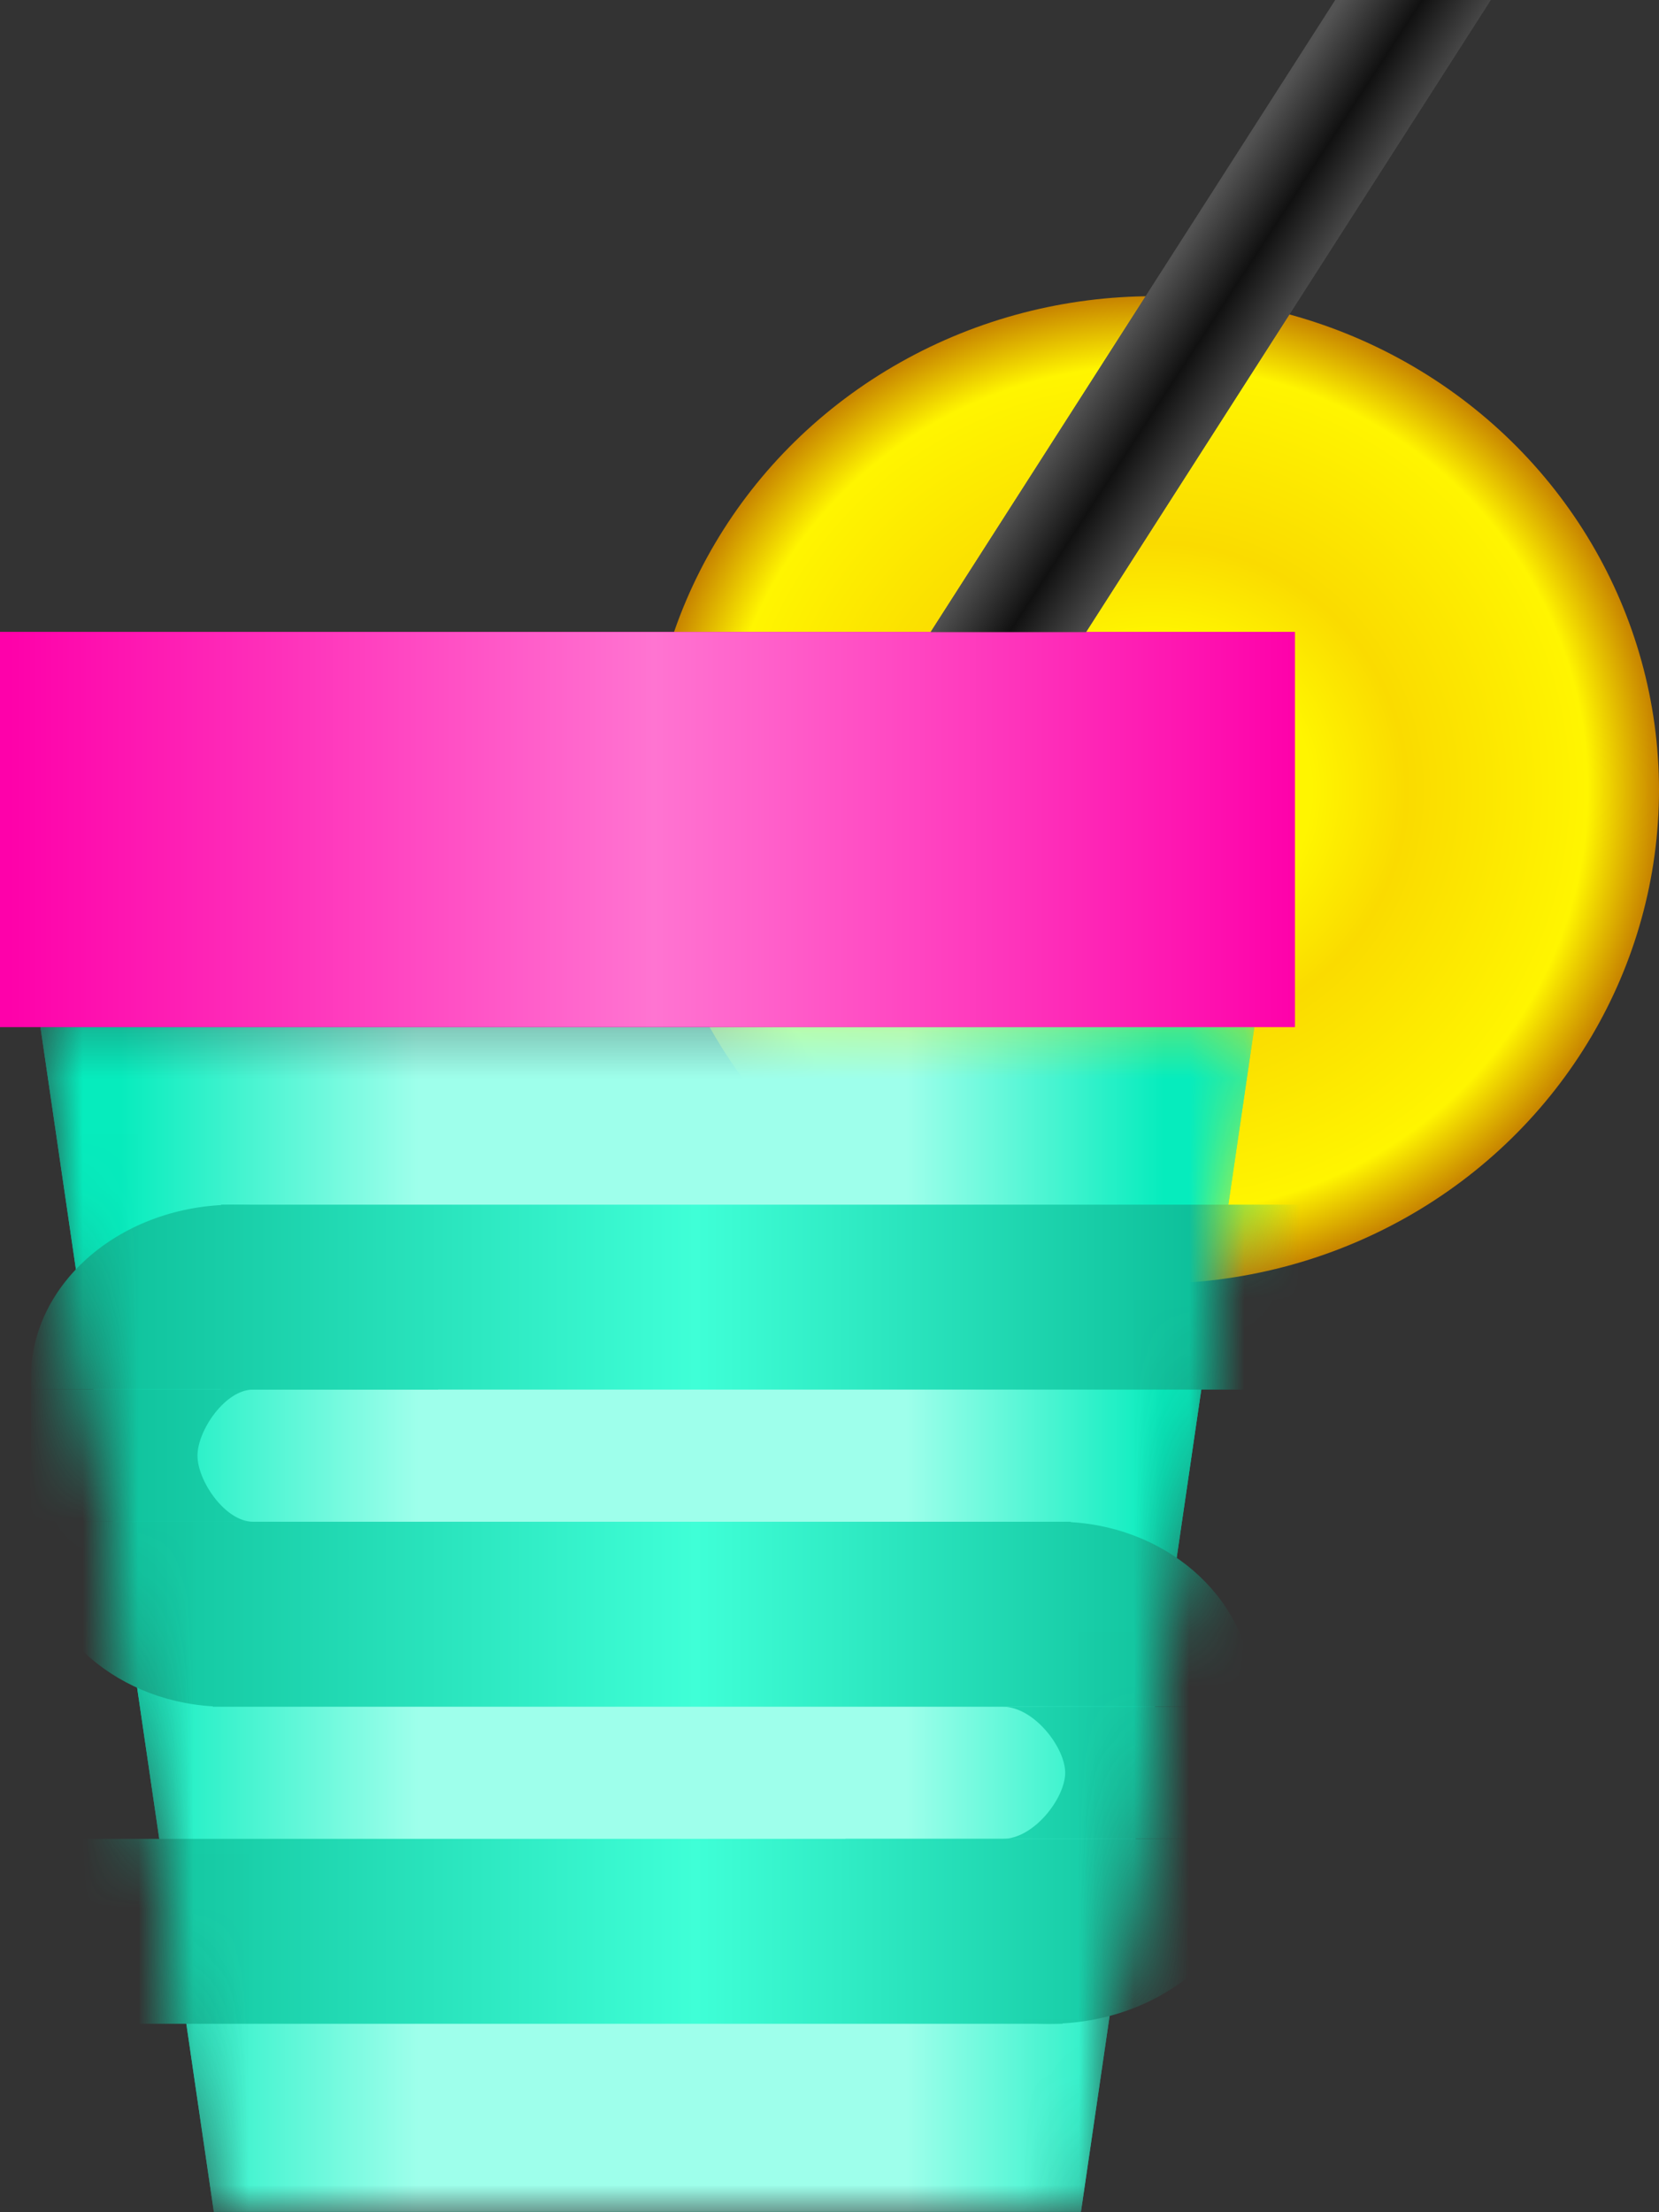<svg width="30" height="40" viewBox="0 0 30 40" fill="none" xmlns="http://www.w3.org/2000/svg">
<rect x="0" y="0" width="30" height="40" fill="#333333" stroke="none"/>
<ellipse cx="20.854" cy="14.283" rx="9.146" ry="8.927" fill="url(#paint0_radial)"/>
<mask id="mask0" mask-type="alpha" maskUnits="userSpaceOnUse" x="0" y="18" width="23" height="22">
<path d="M0.731 18.568H22.683L19.547 39.993H3.867L0.731 18.568Z" fill="#06ECBD"/>
<path d="M0.731 18.568H22.683L19.547 39.993H3.867L0.731 18.568Z" fill="url(#paint1_linear)"/>
</mask>
<g mask="url(#mask0)">
<path d="M0.731 18.568H22.683L19.547 39.993H3.867L0.731 18.568Z" fill="#06ECBD"/>
<path d="M0.731 18.568H22.683L19.547 39.993H3.867L0.731 18.568Z" fill="url(#paint2_linear)"/>
<path d="M3.998 21.782H23.656V25.126H3.998V21.782Z" fill="url(#paint3_linear)"/>
<path d="M0.566 25.126C0.561 25.057 0.558 24.988 0.558 24.917C0.558 23.186 2.208 21.782 4.244 21.782C6.28 21.782 7.93 23.186 7.93 24.917C7.93 24.988 7.927 25.057 7.922 25.126H0.566Z" fill="url(#paint4_linear)"/>
<path d="M0.558 27.715C0.558 27.648 0.561 27.581 0.566 27.515H19.361V27.522C21.195 27.63 22.646 28.984 22.652 30.641V30.66C22.652 30.727 22.649 30.794 22.644 30.86L3.849 30.86V30.853C2.015 30.746 0.564 29.391 0.558 27.734V27.715Z" fill="url(#paint5_linear)"/>
<path d="M19.212 36.593H-0.446V33.249H19.212V36.593Z" fill="url(#paint6_linear)"/>
<path d="M22.644 33.249C22.649 33.318 22.652 33.388 22.652 33.458C22.652 35.19 21.002 36.593 18.966 36.593C16.93 36.593 15.28 35.19 15.28 33.458C15.28 33.388 15.283 33.318 15.288 33.249H22.644Z" fill="url(#paint7_linear)"/>
<path d="M18.133 33.249C18.698 33.249 19.262 32.51 19.262 32.054C19.262 31.599 18.698 30.86 18.133 30.86H22.652V33.249H18.133Z" fill="url(#paint8_linear)"/>
<path d="M4.575 27.515C4.073 27.515 3.571 26.776 3.571 26.321C3.571 25.865 4.073 25.126 4.575 25.126H0.558V27.515H4.575Z" fill="url(#paint9_linear)"/>
</g>
<rect y="11.427" width="23.415" height="7.142" fill="#FE01AA"/>
<rect y="11.427" width="23.415" height="7.142" fill="url(#paint10_linear)"/>
<path d="M24.147 0H26.957L19.64 11.427H16.83L24.147 0Z" fill="url(#paint11_linear)"/>
<path d="M24.147 0H26.957L19.64 11.427H16.83L24.147 0Z" fill="url(#paint12_linear)"/>
<defs>
<radialGradient id="paint0_radial" cx="0" cy="0" r="1" gradientUnits="userSpaceOnUse" gradientTransform="translate(20.854 14.283) rotate(90) scale(8.927 9.146)">
<stop offset="0.312" stop-color="#FFF500"/>
<stop offset="0.5" stop-color="#FADB00"/>
<stop offset="0.859" stop-color="#FFF500"/>
<stop offset="1" stop-color="#C78300"/>
</radialGradient>
<linearGradient id="paint1_linear" x1="21.036" y1="29.28" x2="2.012" y2="29.28" gradientUnits="userSpaceOnUse">
<stop stop-color="#06ECBD"/>
<stop offset="0.245" stop-color="#9EFFEB"/>
<stop offset="0.708" stop-color="#9EFFEB"/>
<stop offset="0.992" stop-color="#06ECBD"/>
</linearGradient>
<linearGradient id="paint2_linear" x1="21.036" y1="29.28" x2="2.012" y2="29.28" gradientUnits="userSpaceOnUse">
<stop stop-color="#06ECBD"/>
<stop offset="0.245" stop-color="#9EFFEB"/>
<stop offset="0.708" stop-color="#9EFFEB"/>
<stop offset="0.992" stop-color="#06ECBD"/>
</linearGradient>
<linearGradient id="paint3_linear" x1="23.136" y1="27.515" x2="-0.161" y2="27.515" gradientUnits="userSpaceOnUse">
<stop stop-color="#05B590"/>
<stop offset="0.453" stop-color="#3FFFD7"/>
<stop offset="1" stop-color="#05B590"/>
</linearGradient>
<linearGradient id="paint4_linear" x1="23.136" y1="27.515" x2="-0.161" y2="27.515" gradientUnits="userSpaceOnUse">
<stop stop-color="#05B590"/>
<stop offset="0.453" stop-color="#3FFFD7"/>
<stop offset="1" stop-color="#05B590"/>
</linearGradient>
<linearGradient id="paint5_linear" x1="23.136" y1="27.515" x2="-0.161" y2="27.515" gradientUnits="userSpaceOnUse">
<stop stop-color="#05B590"/>
<stop offset="0.453" stop-color="#3FFFD7"/>
<stop offset="1" stop-color="#05B590"/>
</linearGradient>
<linearGradient id="paint6_linear" x1="23.136" y1="27.515" x2="-0.161" y2="27.515" gradientUnits="userSpaceOnUse">
<stop stop-color="#05B590"/>
<stop offset="0.453" stop-color="#3FFFD7"/>
<stop offset="1" stop-color="#05B590"/>
</linearGradient>
<linearGradient id="paint7_linear" x1="23.136" y1="27.515" x2="-0.161" y2="27.515" gradientUnits="userSpaceOnUse">
<stop stop-color="#05B590"/>
<stop offset="0.453" stop-color="#3FFFD7"/>
<stop offset="1" stop-color="#05B590"/>
</linearGradient>
<linearGradient id="paint8_linear" x1="23.136" y1="27.515" x2="-0.161" y2="27.515" gradientUnits="userSpaceOnUse">
<stop stop-color="#05B590"/>
<stop offset="0.453" stop-color="#3FFFD7"/>
<stop offset="1" stop-color="#05B590"/>
</linearGradient>
<linearGradient id="paint9_linear" x1="23.136" y1="27.515" x2="-0.161" y2="27.515" gradientUnits="userSpaceOnUse">
<stop stop-color="#05B590"/>
<stop offset="0.453" stop-color="#3FFFD7"/>
<stop offset="1" stop-color="#05B590"/>
</linearGradient>
<linearGradient id="paint10_linear" x1="23.433" y1="14.997" x2="0" y2="14.997" gradientUnits="userSpaceOnUse">
<stop stop-color="#FE01AA"/>
<stop offset="0.495" stop-color="#FF74D1"/>
<stop offset="0.992" stop-color="#FE01AA"/>
</linearGradient>
<linearGradient id="paint11_linear" x1="24.147" y1="5.713" x2="21.605" y2="4.053" gradientUnits="userSpaceOnUse">
<stop stop-color="#6D6D6D"/>
<stop offset="0.596" stop-color="#111111"/>
<stop offset="1" stop-color="#535353"/>
</linearGradient>
<linearGradient id="paint12_linear" x1="24.147" y1="5.713" x2="21.605" y2="4.053" gradientUnits="userSpaceOnUse">
<stop stop-color="#6D6D6D"/>
<stop offset="0.596" stop-color="#111111"/>
<stop offset="1" stop-color="#535353"/>
</linearGradient>
</defs>
</svg>
